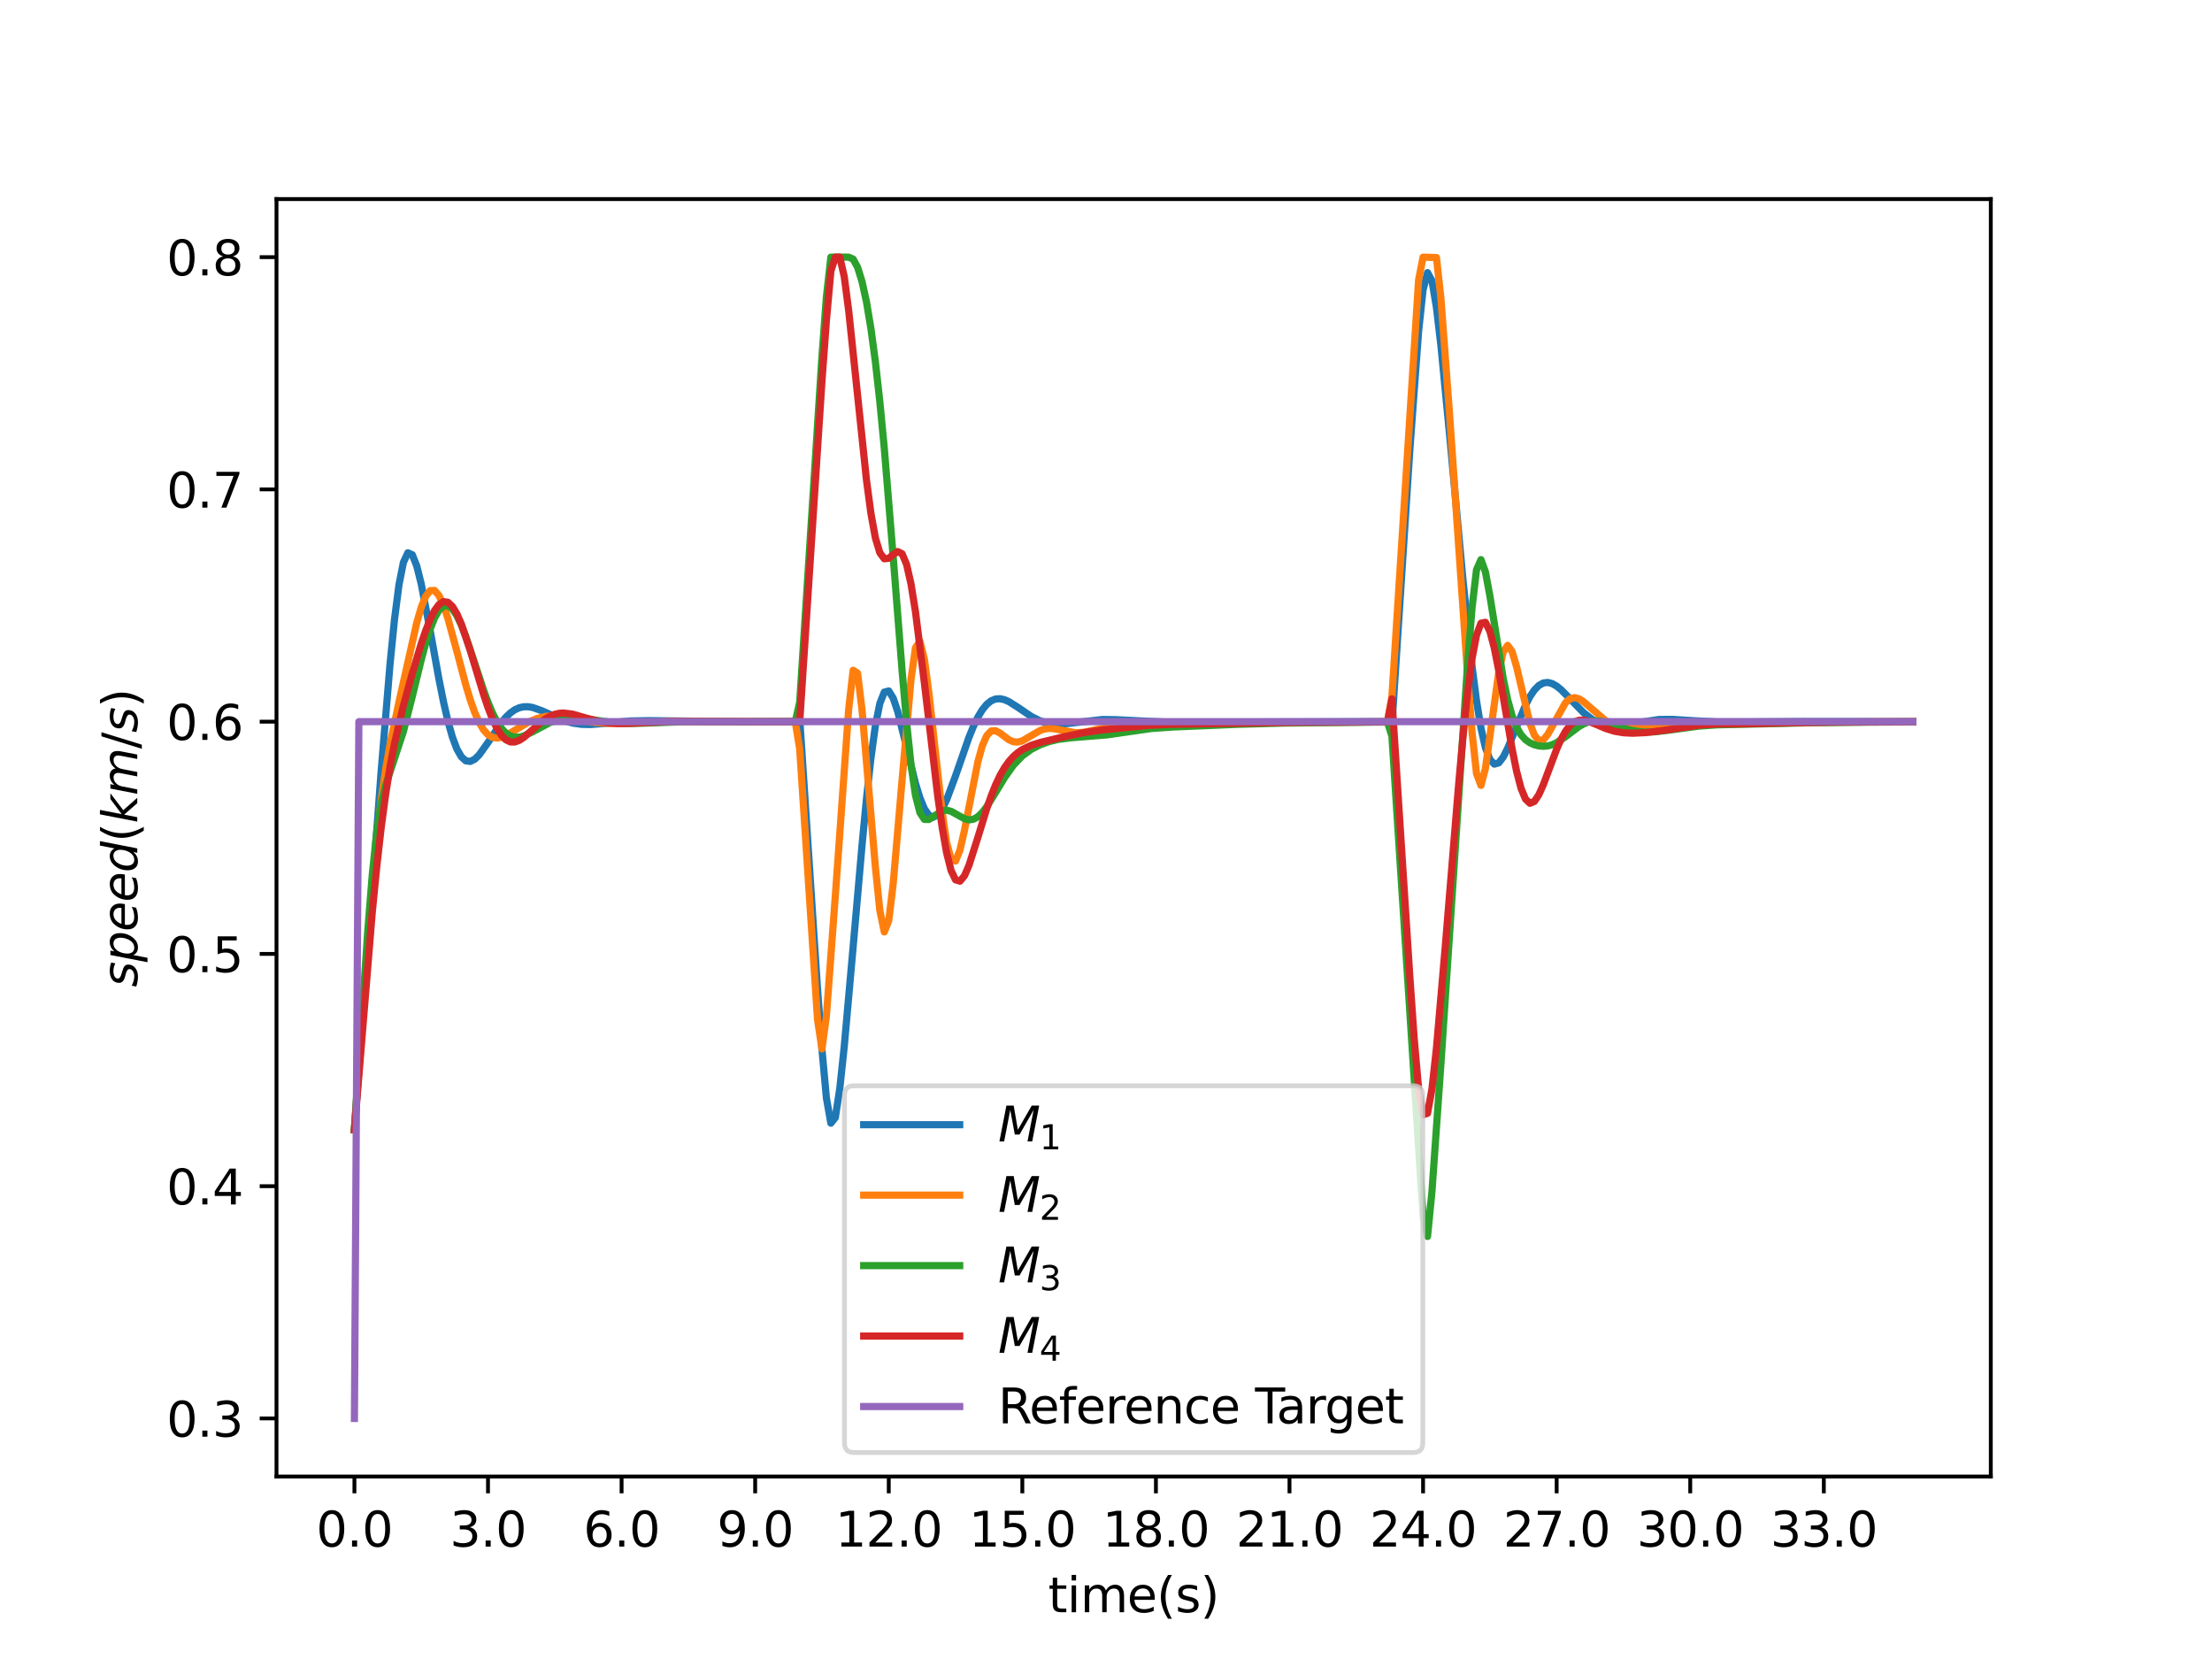 <?xml version="1.0" encoding="utf-8" standalone="no"?>
<!DOCTYPE svg PUBLIC "-//W3C//DTD SVG 1.1//EN"
  "http://www.w3.org/Graphics/SVG/1.1/DTD/svg11.dtd">
<svg xmlns:xlink="http://www.w3.org/1999/xlink" width="460.8pt" height="345.6pt" viewBox="0 0 460.8 345.6" xmlns="http://www.w3.org/2000/svg" version="1.1">
 <defs>
  <style type="text/css">*{stroke-linejoin: round; stroke-linecap: butt}</style>
 </defs>
 <g id="figure_1">
  <g id="patch_1">
   <path d="M 0 345.6 
L 460.8 345.6 
L 460.8 0 
L 0 0 
z
" style="fill: #ffffff"/>
  </g>
  <g id="axes_1">
   <g id="patch_2">
    <path d="M 57.6 307.584 
L 414.72 307.584 
L 414.72 41.472 
L 57.6 41.472 
z
" style="fill: #ffffff"/>
   </g>
   <g id="matplotlib.axis_1">
    <g id="xtick_1">
     <g id="line2d_1">
      <defs>
       <path id="m718c795838" d="M 0 0 
L 0 3.5 
" style="stroke: #000000; stroke-width: 0.8"/>
      </defs>
      <g>
       <use xlink:href="#m718c795838" x="73.833" y="307.584" style="stroke: #000000; stroke-width: 0.8"/>
      </g>
     </g>
     <g id="text_1">
      <!-- 0.0 -->
      <g transform="translate(65.881 322.182)scale(0.1 -0.1)">
       <defs>
        <path id="DejaVuSans-30" d="M 2034 4250 
Q 1547 4250 1301 3770 
Q 1056 3291 1056 2328 
Q 1056 1369 1301 889 
Q 1547 409 2034 409 
Q 2525 409 2770 889 
Q 3016 1369 3016 2328 
Q 3016 3291 2770 3770 
Q 2525 4250 2034 4250 
z
M 2034 4750 
Q 2819 4750 3233 4129 
Q 3647 3509 3647 2328 
Q 3647 1150 3233 529 
Q 2819 -91 2034 -91 
Q 1250 -91 836 529 
Q 422 1150 422 2328 
Q 422 3509 836 4129 
Q 1250 4750 2034 4750 
z
" transform="scale(0.016)"/>
        <path id="DejaVuSans-2e" d="M 684 794 
L 1344 794 
L 1344 0 
L 684 0 
L 684 794 
z
" transform="scale(0.016)"/>
       </defs>
       <use xlink:href="#DejaVuSans-30"/>
       <use xlink:href="#DejaVuSans-2e" x="63.623"/>
       <use xlink:href="#DejaVuSans-30" x="95.41"/>
      </g>
     </g>
    </g>
    <g id="xtick_2">
     <g id="line2d_2">
      <g>
       <use xlink:href="#m718c795838" x="101.66" y="307.584" style="stroke: #000000; stroke-width: 0.8"/>
      </g>
     </g>
     <g id="text_2">
      <!-- 3.0 -->
      <g transform="translate(93.709 322.182)scale(0.1 -0.1)">
       <defs>
        <path id="DejaVuSans-33" d="M 2597 2516 
Q 3050 2419 3304 2112 
Q 3559 1806 3559 1356 
Q 3559 666 3084 287 
Q 2609 -91 1734 -91 
Q 1441 -91 1130 -33 
Q 819 25 488 141 
L 488 750 
Q 750 597 1062 519 
Q 1375 441 1716 441 
Q 2309 441 2620 675 
Q 2931 909 2931 1356 
Q 2931 1769 2642 2001 
Q 2353 2234 1838 2234 
L 1294 2234 
L 1294 2753 
L 1863 2753 
Q 2328 2753 2575 2939 
Q 2822 3125 2822 3475 
Q 2822 3834 2567 4026 
Q 2313 4219 1838 4219 
Q 1578 4219 1281 4162 
Q 984 4106 628 3988 
L 628 4550 
Q 988 4650 1302 4700 
Q 1616 4750 1894 4750 
Q 2613 4750 3031 4423 
Q 3450 4097 3450 3541 
Q 3450 3153 3228 2886 
Q 3006 2619 2597 2516 
z
" transform="scale(0.016)"/>
       </defs>
       <use xlink:href="#DejaVuSans-33"/>
       <use xlink:href="#DejaVuSans-2e" x="63.623"/>
       <use xlink:href="#DejaVuSans-30" x="95.41"/>
      </g>
     </g>
    </g>
    <g id="xtick_3">
     <g id="line2d_3">
      <g>
       <use xlink:href="#m718c795838" x="129.488" y="307.584" style="stroke: #000000; stroke-width: 0.8"/>
      </g>
     </g>
     <g id="text_3">
      <!-- 6.0 -->
      <g transform="translate(121.536 322.182)scale(0.1 -0.1)">
       <defs>
        <path id="DejaVuSans-36" d="M 2113 2584 
Q 1688 2584 1439 2293 
Q 1191 2003 1191 1497 
Q 1191 994 1439 701 
Q 1688 409 2113 409 
Q 2538 409 2786 701 
Q 3034 994 3034 1497 
Q 3034 2003 2786 2293 
Q 2538 2584 2113 2584 
z
M 3366 4563 
L 3366 3988 
Q 3128 4100 2886 4159 
Q 2644 4219 2406 4219 
Q 1781 4219 1451 3797 
Q 1122 3375 1075 2522 
Q 1259 2794 1537 2939 
Q 1816 3084 2150 3084 
Q 2853 3084 3261 2657 
Q 3669 2231 3669 1497 
Q 3669 778 3244 343 
Q 2819 -91 2113 -91 
Q 1303 -91 875 529 
Q 447 1150 447 2328 
Q 447 3434 972 4092 
Q 1497 4750 2381 4750 
Q 2619 4750 2861 4703 
Q 3103 4656 3366 4563 
z
" transform="scale(0.016)"/>
       </defs>
       <use xlink:href="#DejaVuSans-36"/>
       <use xlink:href="#DejaVuSans-2e" x="63.623"/>
       <use xlink:href="#DejaVuSans-30" x="95.41"/>
      </g>
     </g>
    </g>
    <g id="xtick_4">
     <g id="line2d_4">
      <g>
       <use xlink:href="#m718c795838" x="157.315" y="307.584" style="stroke: #000000; stroke-width: 0.8"/>
      </g>
     </g>
     <g id="text_4">
      <!-- 9.0 -->
      <g transform="translate(149.364 322.182)scale(0.1 -0.1)">
       <defs>
        <path id="DejaVuSans-39" d="M 703 97 
L 703 672 
Q 941 559 1184 500 
Q 1428 441 1663 441 
Q 2288 441 2617 861 
Q 2947 1281 2994 2138 
Q 2813 1869 2534 1725 
Q 2256 1581 1919 1581 
Q 1219 1581 811 2004 
Q 403 2428 403 3163 
Q 403 3881 828 4315 
Q 1253 4750 1959 4750 
Q 2769 4750 3195 4129 
Q 3622 3509 3622 2328 
Q 3622 1225 3098 567 
Q 2575 -91 1691 -91 
Q 1453 -91 1209 -44 
Q 966 3 703 97 
z
M 1959 2075 
Q 2384 2075 2632 2365 
Q 2881 2656 2881 3163 
Q 2881 3666 2632 3958 
Q 2384 4250 1959 4250 
Q 1534 4250 1286 3958 
Q 1038 3666 1038 3163 
Q 1038 2656 1286 2365 
Q 1534 2075 1959 2075 
z
" transform="scale(0.016)"/>
       </defs>
       <use xlink:href="#DejaVuSans-39"/>
       <use xlink:href="#DejaVuSans-2e" x="63.623"/>
       <use xlink:href="#DejaVuSans-30" x="95.41"/>
      </g>
     </g>
    </g>
    <g id="xtick_5">
     <g id="line2d_5">
      <g>
       <use xlink:href="#m718c795838" x="185.143" y="307.584" style="stroke: #000000; stroke-width: 0.8"/>
      </g>
     </g>
     <g id="text_5">
      <!-- 12.0 -->
      <g transform="translate(174.01 322.182)scale(0.1 -0.1)">
       <defs>
        <path id="DejaVuSans-31" d="M 794 531 
L 1825 531 
L 1825 4091 
L 703 3866 
L 703 4441 
L 1819 4666 
L 2450 4666 
L 2450 531 
L 3481 531 
L 3481 0 
L 794 0 
L 794 531 
z
" transform="scale(0.016)"/>
        <path id="DejaVuSans-32" d="M 1228 531 
L 3431 531 
L 3431 0 
L 469 0 
L 469 531 
Q 828 903 1448 1529 
Q 2069 2156 2228 2338 
Q 2531 2678 2651 2914 
Q 2772 3150 2772 3378 
Q 2772 3750 2511 3984 
Q 2250 4219 1831 4219 
Q 1534 4219 1204 4116 
Q 875 4013 500 3803 
L 500 4441 
Q 881 4594 1212 4672 
Q 1544 4750 1819 4750 
Q 2544 4750 2975 4387 
Q 3406 4025 3406 3419 
Q 3406 3131 3298 2873 
Q 3191 2616 2906 2266 
Q 2828 2175 2409 1742 
Q 1991 1309 1228 531 
z
" transform="scale(0.016)"/>
       </defs>
       <use xlink:href="#DejaVuSans-31"/>
       <use xlink:href="#DejaVuSans-32" x="63.623"/>
       <use xlink:href="#DejaVuSans-2e" x="127.246"/>
       <use xlink:href="#DejaVuSans-30" x="159.033"/>
      </g>
     </g>
    </g>
    <g id="xtick_6">
     <g id="line2d_6">
      <g>
       <use xlink:href="#m718c795838" x="212.97" y="307.584" style="stroke: #000000; stroke-width: 0.8"/>
      </g>
     </g>
     <g id="text_6">
      <!-- 15.0 -->
      <g transform="translate(201.838 322.182)scale(0.1 -0.1)">
       <defs>
        <path id="DejaVuSans-35" d="M 691 4666 
L 3169 4666 
L 3169 4134 
L 1269 4134 
L 1269 2991 
Q 1406 3038 1543 3061 
Q 1681 3084 1819 3084 
Q 2600 3084 3056 2656 
Q 3513 2228 3513 1497 
Q 3513 744 3044 326 
Q 2575 -91 1722 -91 
Q 1428 -91 1123 -41 
Q 819 9 494 109 
L 494 744 
Q 775 591 1075 516 
Q 1375 441 1709 441 
Q 2250 441 2565 725 
Q 2881 1009 2881 1497 
Q 2881 1984 2565 2268 
Q 2250 2553 1709 2553 
Q 1456 2553 1204 2497 
Q 953 2441 691 2322 
L 691 4666 
z
" transform="scale(0.016)"/>
       </defs>
       <use xlink:href="#DejaVuSans-31"/>
       <use xlink:href="#DejaVuSans-35" x="63.623"/>
       <use xlink:href="#DejaVuSans-2e" x="127.246"/>
       <use xlink:href="#DejaVuSans-30" x="159.033"/>
      </g>
     </g>
    </g>
    <g id="xtick_7">
     <g id="line2d_7">
      <g>
       <use xlink:href="#m718c795838" x="240.798" y="307.584" style="stroke: #000000; stroke-width: 0.8"/>
      </g>
     </g>
     <g id="text_7">
      <!-- 18.0 -->
      <g transform="translate(229.665 322.182)scale(0.1 -0.1)">
       <defs>
        <path id="DejaVuSans-38" d="M 2034 2216 
Q 1584 2216 1326 1975 
Q 1069 1734 1069 1313 
Q 1069 891 1326 650 
Q 1584 409 2034 409 
Q 2484 409 2743 651 
Q 3003 894 3003 1313 
Q 3003 1734 2745 1975 
Q 2488 2216 2034 2216 
z
M 1403 2484 
Q 997 2584 770 2862 
Q 544 3141 544 3541 
Q 544 4100 942 4425 
Q 1341 4750 2034 4750 
Q 2731 4750 3128 4425 
Q 3525 4100 3525 3541 
Q 3525 3141 3298 2862 
Q 3072 2584 2669 2484 
Q 3125 2378 3379 2068 
Q 3634 1759 3634 1313 
Q 3634 634 3220 271 
Q 2806 -91 2034 -91 
Q 1263 -91 848 271 
Q 434 634 434 1313 
Q 434 1759 690 2068 
Q 947 2378 1403 2484 
z
M 1172 3481 
Q 1172 3119 1398 2916 
Q 1625 2713 2034 2713 
Q 2441 2713 2670 2916 
Q 2900 3119 2900 3481 
Q 2900 3844 2670 4047 
Q 2441 4250 2034 4250 
Q 1625 4250 1398 4047 
Q 1172 3844 1172 3481 
z
" transform="scale(0.016)"/>
       </defs>
       <use xlink:href="#DejaVuSans-31"/>
       <use xlink:href="#DejaVuSans-38" x="63.623"/>
       <use xlink:href="#DejaVuSans-2e" x="127.246"/>
       <use xlink:href="#DejaVuSans-30" x="159.033"/>
      </g>
     </g>
    </g>
    <g id="xtick_8">
     <g id="line2d_8">
      <g>
       <use xlink:href="#m718c795838" x="268.625" y="307.584" style="stroke: #000000; stroke-width: 0.8"/>
      </g>
     </g>
     <g id="text_8">
      <!-- 21.0 -->
      <g transform="translate(257.493 322.182)scale(0.1 -0.1)">
       <use xlink:href="#DejaVuSans-32"/>
       <use xlink:href="#DejaVuSans-31" x="63.623"/>
       <use xlink:href="#DejaVuSans-2e" x="127.246"/>
       <use xlink:href="#DejaVuSans-30" x="159.033"/>
      </g>
     </g>
    </g>
    <g id="xtick_9">
     <g id="line2d_9">
      <g>
       <use xlink:href="#m718c795838" x="296.453" y="307.584" style="stroke: #000000; stroke-width: 0.8"/>
      </g>
     </g>
     <g id="text_9">
      <!-- 24.0 -->
      <g transform="translate(285.32 322.182)scale(0.1 -0.1)">
       <defs>
        <path id="DejaVuSans-34" d="M 2419 4116 
L 825 1625 
L 2419 1625 
L 2419 4116 
z
M 2253 4666 
L 3047 4666 
L 3047 1625 
L 3713 1625 
L 3713 1100 
L 3047 1100 
L 3047 0 
L 2419 0 
L 2419 1100 
L 313 1100 
L 313 1709 
L 2253 4666 
z
" transform="scale(0.016)"/>
       </defs>
       <use xlink:href="#DejaVuSans-32"/>
       <use xlink:href="#DejaVuSans-34" x="63.623"/>
       <use xlink:href="#DejaVuSans-2e" x="127.246"/>
       <use xlink:href="#DejaVuSans-30" x="159.033"/>
      </g>
     </g>
    </g>
    <g id="xtick_10">
     <g id="line2d_10">
      <g>
       <use xlink:href="#m718c795838" x="324.281" y="307.584" style="stroke: #000000; stroke-width: 0.8"/>
      </g>
     </g>
     <g id="text_10">
      <!-- 27.0 -->
      <g transform="translate(313.148 322.182)scale(0.1 -0.1)">
       <defs>
        <path id="DejaVuSans-37" d="M 525 4666 
L 3525 4666 
L 3525 4397 
L 1831 0 
L 1172 0 
L 2766 4134 
L 525 4134 
L 525 4666 
z
" transform="scale(0.016)"/>
       </defs>
       <use xlink:href="#DejaVuSans-32"/>
       <use xlink:href="#DejaVuSans-37" x="63.623"/>
       <use xlink:href="#DejaVuSans-2e" x="127.246"/>
       <use xlink:href="#DejaVuSans-30" x="159.033"/>
      </g>
     </g>
    </g>
    <g id="xtick_11">
     <g id="line2d_11">
      <g>
       <use xlink:href="#m718c795838" x="352.108" y="307.584" style="stroke: #000000; stroke-width: 0.8"/>
      </g>
     </g>
     <g id="text_11">
      <!-- 30.0 -->
      <g transform="translate(340.975 322.182)scale(0.1 -0.1)">
       <use xlink:href="#DejaVuSans-33"/>
       <use xlink:href="#DejaVuSans-30" x="63.623"/>
       <use xlink:href="#DejaVuSans-2e" x="127.246"/>
       <use xlink:href="#DejaVuSans-30" x="159.033"/>
      </g>
     </g>
    </g>
    <g id="xtick_12">
     <g id="line2d_12">
      <g>
       <use xlink:href="#m718c795838" x="379.936" y="307.584" style="stroke: #000000; stroke-width: 0.8"/>
      </g>
     </g>
     <g id="text_12">
      <!-- 33.0 -->
      <g transform="translate(368.803 322.182)scale(0.1 -0.1)">
       <use xlink:href="#DejaVuSans-33"/>
       <use xlink:href="#DejaVuSans-33" x="63.623"/>
       <use xlink:href="#DejaVuSans-2e" x="127.246"/>
       <use xlink:href="#DejaVuSans-30" x="159.033"/>
      </g>
     </g>
    </g>
    <g id="text_13">
     <!-- time(s) -->
     <g transform="translate(218.358 335.861)scale(0.1 -0.1)">
      <defs>
       <path id="DejaVuSans-74" d="M 1172 4494 
L 1172 3500 
L 2356 3500 
L 2356 3053 
L 1172 3053 
L 1172 1153 
Q 1172 725 1289 603 
Q 1406 481 1766 481 
L 2356 481 
L 2356 0 
L 1766 0 
Q 1100 0 847 248 
Q 594 497 594 1153 
L 594 3053 
L 172 3053 
L 172 3500 
L 594 3500 
L 594 4494 
L 1172 4494 
z
" transform="scale(0.016)"/>
       <path id="DejaVuSans-69" d="M 603 3500 
L 1178 3500 
L 1178 0 
L 603 0 
L 603 3500 
z
M 603 4863 
L 1178 4863 
L 1178 4134 
L 603 4134 
L 603 4863 
z
" transform="scale(0.016)"/>
       <path id="DejaVuSans-6d" d="M 3328 2828 
Q 3544 3216 3844 3400 
Q 4144 3584 4550 3584 
Q 5097 3584 5394 3201 
Q 5691 2819 5691 2113 
L 5691 0 
L 5113 0 
L 5113 2094 
Q 5113 2597 4934 2840 
Q 4756 3084 4391 3084 
Q 3944 3084 3684 2787 
Q 3425 2491 3425 1978 
L 3425 0 
L 2847 0 
L 2847 2094 
Q 2847 2600 2669 2842 
Q 2491 3084 2119 3084 
Q 1678 3084 1418 2786 
Q 1159 2488 1159 1978 
L 1159 0 
L 581 0 
L 581 3500 
L 1159 3500 
L 1159 2956 
Q 1356 3278 1631 3431 
Q 1906 3584 2284 3584 
Q 2666 3584 2933 3390 
Q 3200 3197 3328 2828 
z
" transform="scale(0.016)"/>
       <path id="DejaVuSans-65" d="M 3597 1894 
L 3597 1613 
L 953 1613 
Q 991 1019 1311 708 
Q 1631 397 2203 397 
Q 2534 397 2845 478 
Q 3156 559 3463 722 
L 3463 178 
Q 3153 47 2828 -22 
Q 2503 -91 2169 -91 
Q 1331 -91 842 396 
Q 353 884 353 1716 
Q 353 2575 817 3079 
Q 1281 3584 2069 3584 
Q 2775 3584 3186 3129 
Q 3597 2675 3597 1894 
z
M 3022 2063 
Q 3016 2534 2758 2815 
Q 2500 3097 2075 3097 
Q 1594 3097 1305 2825 
Q 1016 2553 972 2059 
L 3022 2063 
z
" transform="scale(0.016)"/>
       <path id="DejaVuSans-28" d="M 1984 4856 
Q 1566 4138 1362 3434 
Q 1159 2731 1159 2009 
Q 1159 1288 1364 580 
Q 1569 -128 1984 -844 
L 1484 -844 
Q 1016 -109 783 600 
Q 550 1309 550 2009 
Q 550 2706 781 3412 
Q 1013 4119 1484 4856 
L 1984 4856 
z
" transform="scale(0.016)"/>
       <path id="DejaVuSans-73" d="M 2834 3397 
L 2834 2853 
Q 2591 2978 2328 3040 
Q 2066 3103 1784 3103 
Q 1356 3103 1142 2972 
Q 928 2841 928 2578 
Q 928 2378 1081 2264 
Q 1234 2150 1697 2047 
L 1894 2003 
Q 2506 1872 2764 1633 
Q 3022 1394 3022 966 
Q 3022 478 2636 193 
Q 2250 -91 1575 -91 
Q 1294 -91 989 -36 
Q 684 19 347 128 
L 347 722 
Q 666 556 975 473 
Q 1284 391 1588 391 
Q 1994 391 2212 530 
Q 2431 669 2431 922 
Q 2431 1156 2273 1281 
Q 2116 1406 1581 1522 
L 1381 1569 
Q 847 1681 609 1914 
Q 372 2147 372 2553 
Q 372 3047 722 3315 
Q 1072 3584 1716 3584 
Q 2034 3584 2315 3537 
Q 2597 3491 2834 3397 
z
" transform="scale(0.016)"/>
       <path id="DejaVuSans-29" d="M 513 4856 
L 1013 4856 
Q 1481 4119 1714 3412 
Q 1947 2706 1947 2009 
Q 1947 1309 1714 600 
Q 1481 -109 1013 -844 
L 513 -844 
Q 928 -128 1133 580 
Q 1338 1288 1338 2009 
Q 1338 2731 1133 3434 
Q 928 4138 513 4856 
z
" transform="scale(0.016)"/>
      </defs>
      <use xlink:href="#DejaVuSans-74"/>
      <use xlink:href="#DejaVuSans-69" x="39.209"/>
      <use xlink:href="#DejaVuSans-6d" x="66.992"/>
      <use xlink:href="#DejaVuSans-65" x="164.404"/>
      <use xlink:href="#DejaVuSans-28" x="225.928"/>
      <use xlink:href="#DejaVuSans-73" x="264.941"/>
      <use xlink:href="#DejaVuSans-29" x="317.041"/>
     </g>
    </g>
   </g>
   <g id="matplotlib.axis_2">
    <g id="ytick_1">
     <g id="line2d_13">
      <defs>
       <path id="mc5afe7b46d" d="M 0 0 
L -3.5 0 
" style="stroke: #000000; stroke-width: 0.8"/>
      </defs>
      <g>
       <use xlink:href="#mc5afe7b46d" x="57.6" y="295.488" style="stroke: #000000; stroke-width: 0.8"/>
      </g>
     </g>
     <g id="text_14">
      <!-- 0.3 -->
      <g transform="translate(34.697 299.287)scale(0.1 -0.1)">
       <use xlink:href="#DejaVuSans-30"/>
       <use xlink:href="#DejaVuSans-2e" x="63.623"/>
       <use xlink:href="#DejaVuSans-33" x="95.41"/>
      </g>
     </g>
    </g>
    <g id="ytick_2">
     <g id="line2d_14">
      <g>
       <use xlink:href="#mc5afe7b46d" x="57.6" y="247.104" style="stroke: #000000; stroke-width: 0.8"/>
      </g>
     </g>
     <g id="text_15">
      <!-- 0.4 -->
      <g transform="translate(34.697 250.903)scale(0.1 -0.1)">
       <use xlink:href="#DejaVuSans-30"/>
       <use xlink:href="#DejaVuSans-2e" x="63.623"/>
       <use xlink:href="#DejaVuSans-34" x="95.41"/>
      </g>
     </g>
    </g>
    <g id="ytick_3">
     <g id="line2d_15">
      <g>
       <use xlink:href="#mc5afe7b46d" x="57.6" y="198.72" style="stroke: #000000; stroke-width: 0.8"/>
      </g>
     </g>
     <g id="text_16">
      <!-- 0.5 -->
      <g transform="translate(34.697 202.519)scale(0.1 -0.1)">
       <use xlink:href="#DejaVuSans-30"/>
       <use xlink:href="#DejaVuSans-2e" x="63.623"/>
       <use xlink:href="#DejaVuSans-35" x="95.41"/>
      </g>
     </g>
    </g>
    <g id="ytick_4">
     <g id="line2d_16">
      <g>
       <use xlink:href="#mc5afe7b46d" x="57.6" y="150.336" style="stroke: #000000; stroke-width: 0.8"/>
      </g>
     </g>
     <g id="text_17">
      <!-- 0.6 -->
      <g transform="translate(34.697 154.135)scale(0.1 -0.1)">
       <use xlink:href="#DejaVuSans-30"/>
       <use xlink:href="#DejaVuSans-2e" x="63.623"/>
       <use xlink:href="#DejaVuSans-36" x="95.41"/>
      </g>
     </g>
    </g>
    <g id="ytick_5">
     <g id="line2d_17">
      <g>
       <use xlink:href="#mc5afe7b46d" x="57.6" y="101.952" style="stroke: #000000; stroke-width: 0.8"/>
      </g>
     </g>
     <g id="text_18">
      <!-- 0.7 -->
      <g transform="translate(34.697 105.751)scale(0.1 -0.1)">
       <use xlink:href="#DejaVuSans-30"/>
       <use xlink:href="#DejaVuSans-2e" x="63.623"/>
       <use xlink:href="#DejaVuSans-37" x="95.41"/>
      </g>
     </g>
    </g>
    <g id="ytick_6">
     <g id="line2d_18">
      <g>
       <use xlink:href="#mc5afe7b46d" x="57.6" y="53.568" style="stroke: #000000; stroke-width: 0.8"/>
      </g>
     </g>
     <g id="text_19">
      <!-- 0.8 -->
      <g transform="translate(34.697 57.367)scale(0.1 -0.1)">
       <use xlink:href="#DejaVuSans-30"/>
       <use xlink:href="#DejaVuSans-2e" x="63.623"/>
       <use xlink:href="#DejaVuSans-38" x="95.41"/>
      </g>
     </g>
    </g>
    <g id="text_20">
     <!-- $speed (km/s)$ -->
     <g transform="translate(28.597 205.628)rotate(-90)scale(0.1 -0.1)">
      <defs>
       <path id="DejaVuSans-Oblique-73" d="M 3200 3397 
L 3091 2853 
Q 2863 2978 2609 3040 
Q 2356 3103 2088 3103 
Q 1634 3103 1373 2948 
Q 1113 2794 1113 2528 
Q 1113 2219 1719 2053 
Q 1766 2041 1788 2034 
L 1972 1978 
Q 2547 1819 2739 1644 
Q 2931 1469 2931 1166 
Q 2931 609 2489 259 
Q 2047 -91 1331 -91 
Q 1053 -91 747 -37 
Q 441 16 72 128 
L 184 722 
Q 500 559 806 475 
Q 1113 391 1394 391 
Q 1816 391 2080 572 
Q 2344 753 2344 1031 
Q 2344 1331 1650 1516 
L 1591 1531 
L 1394 1581 
Q 956 1697 753 1886 
Q 550 2075 550 2369 
Q 550 2928 970 3256 
Q 1391 3584 2113 3584 
Q 2397 3584 2667 3537 
Q 2938 3491 3200 3397 
z
" transform="scale(0.016)"/>
       <path id="DejaVuSans-Oblique-70" d="M 3175 2156 
Q 3175 2616 2975 2859 
Q 2775 3103 2400 3103 
Q 2144 3103 1911 2972 
Q 1678 2841 1497 2591 
Q 1319 2344 1212 1994 
Q 1106 1644 1106 1300 
Q 1106 863 1306 627 
Q 1506 391 1875 391 
Q 2147 391 2380 519 
Q 2613 647 2778 891 
Q 2956 1147 3065 1494 
Q 3175 1841 3175 2156 
z
M 1394 2969 
Q 1625 3272 1939 3428 
Q 2253 3584 2638 3584 
Q 3175 3584 3472 3232 
Q 3769 2881 3769 2247 
Q 3769 1728 3584 1258 
Q 3400 788 3053 416 
Q 2822 169 2531 39 
Q 2241 -91 1919 -91 
Q 1547 -91 1294 64 
Q 1041 219 916 525 
L 556 -1331 
L -19 -1331 
L 922 3500 
L 1497 3500 
L 1394 2969 
z
" transform="scale(0.016)"/>
       <path id="DejaVuSans-Oblique-65" d="M 3078 2063 
Q 3088 2113 3092 2166 
Q 3097 2219 3097 2272 
Q 3097 2653 2873 2875 
Q 2650 3097 2266 3097 
Q 1838 3097 1509 2826 
Q 1181 2556 1013 2059 
L 3078 2063 
z
M 3578 1613 
L 903 1613 
Q 884 1494 878 1425 
Q 872 1356 872 1306 
Q 872 872 1139 634 
Q 1406 397 1894 397 
Q 2269 397 2603 481 
Q 2938 566 3225 728 
L 3116 159 
Q 2806 34 2476 -28 
Q 2147 -91 1806 -91 
Q 1078 -91 686 257 
Q 294 606 294 1247 
Q 294 1794 489 2264 
Q 684 2734 1063 3103 
Q 1306 3334 1642 3459 
Q 1978 3584 2356 3584 
Q 2950 3584 3301 3228 
Q 3653 2872 3653 2272 
Q 3653 2128 3634 1964 
Q 3616 1800 3578 1613 
z
" transform="scale(0.016)"/>
       <path id="DejaVuSans-Oblique-64" d="M 2675 525 
Q 2444 222 2128 65 
Q 1813 -91 1428 -91 
Q 903 -91 598 267 
Q 294 625 294 1247 
Q 294 1766 478 2236 
Q 663 2706 1013 3078 
Q 1244 3325 1534 3454 
Q 1825 3584 2144 3584 
Q 2481 3584 2739 3421 
Q 2997 3259 3138 2956 
L 3513 4863 
L 4091 4863 
L 3144 0 
L 2566 0 
L 2675 525 
z
M 891 1350 
Q 891 897 1095 644 
Q 1300 391 1663 391 
Q 1931 391 2161 520 
Q 2391 650 2566 903 
Q 2750 1166 2856 1509 
Q 2963 1853 2963 2188 
Q 2963 2622 2758 2865 
Q 2553 3109 2194 3109 
Q 1922 3109 1687 2981 
Q 1453 2853 1288 2613 
Q 1106 2353 998 2009 
Q 891 1666 891 1350 
z
" transform="scale(0.016)"/>
       <path id="DejaVuSans-Oblique-6b" d="M 1172 4863 
L 1747 4863 
L 1197 2028 
L 3169 3500 
L 3916 3500 
L 1716 1825 
L 3322 0 
L 2625 0 
L 1131 1709 
L 800 0 
L 225 0 
L 1172 4863 
z
" transform="scale(0.016)"/>
       <path id="DejaVuSans-Oblique-6d" d="M 5747 2113 
L 5338 0 
L 4763 0 
L 5166 2094 
Q 5191 2228 5203 2325 
Q 5216 2422 5216 2491 
Q 5216 2772 5059 2928 
Q 4903 3084 4622 3084 
Q 4203 3084 3875 2770 
Q 3547 2456 3450 1953 
L 3066 0 
L 2491 0 
L 2900 2094 
Q 2925 2209 2937 2307 
Q 2950 2406 2950 2484 
Q 2950 2769 2794 2926 
Q 2638 3084 2363 3084 
Q 1938 3084 1609 2770 
Q 1281 2456 1184 1953 
L 800 0 
L 225 0 
L 909 3500 
L 1484 3500 
L 1375 2956 
Q 1609 3263 1923 3423 
Q 2238 3584 2597 3584 
Q 2978 3584 3223 3384 
Q 3469 3184 3519 2828 
Q 3781 3197 4126 3390 
Q 4472 3584 4856 3584 
Q 5306 3584 5551 3325 
Q 5797 3066 5797 2591 
Q 5797 2488 5784 2364 
Q 5772 2241 5747 2113 
z
" transform="scale(0.016)"/>
       <path id="DejaVuSans-2f" d="M 1625 4666 
L 2156 4666 
L 531 -594 
L 0 -594 
L 1625 4666 
z
" transform="scale(0.016)"/>
      </defs>
      <use xlink:href="#DejaVuSans-Oblique-73" transform="translate(0 0.016)"/>
      <use xlink:href="#DejaVuSans-Oblique-70" transform="translate(52.1 0.016)"/>
      <use xlink:href="#DejaVuSans-Oblique-65" transform="translate(115.576 0.016)"/>
      <use xlink:href="#DejaVuSans-Oblique-65" transform="translate(177.1 0.016)"/>
      <use xlink:href="#DejaVuSans-Oblique-64" transform="translate(238.623 0.016)"/>
      <use xlink:href="#DejaVuSans-28" transform="translate(302.1 0.016)"/>
      <use xlink:href="#DejaVuSans-Oblique-6b" transform="translate(341.113 0.016)"/>
      <use xlink:href="#DejaVuSans-Oblique-6d" transform="translate(399.023 0.016)"/>
      <use xlink:href="#DejaVuSans-2f" transform="translate(496.436 0.016)"/>
      <use xlink:href="#DejaVuSans-Oblique-73" transform="translate(530.127 0.016)"/>
      <use xlink:href="#DejaVuSans-29" transform="translate(582.227 0.016)"/>
     </g>
    </g>
   </g>
   <g id="line2d_19">
    <path d="M 73.833 235.364 
L 76.615 198.237 
L 79.398 160.693 
L 81.253 138.302 
L 82.181 129.045 
L 83.109 121.837 
L 84.036 117.158 
L 84.964 115.154 
L 85.891 115.57 
L 86.819 117.91 
L 87.746 121.628 
L 89.602 131.312 
L 91.457 141.561 
L 92.384 146.199 
L 93.312 150.237 
L 94.24 153.533 
L 95.167 156.008 
L 96.095 157.644 
L 97.022 158.485 
L 97.95 158.62 
L 98.878 158.17 
L 99.805 157.271 
L 101.66 154.677 
L 104.443 150.537 
L 105.371 149.427 
L 106.298 148.532 
L 107.226 147.87 
L 108.153 147.442 
L 109.081 147.235 
L 110.009 147.223 
L 110.936 147.374 
L 112.791 148.023 
L 117.429 150.094 
L 119.284 150.626 
L 121.14 150.893 
L 122.995 150.931 
L 125.777 150.716 
L 131.343 150.187 
L 135.053 150.119 
L 153.605 150.34 
L 165.664 150.334 
L 166.591 149.642 
L 170.302 205.981 
L 171.229 218.598 
L 172.157 228.756 
L 173.084 233.976 
L 174.012 232.816 
L 174.939 226.79 
L 175.867 218.045 
L 177.722 197.268 
L 179.577 176.076 
L 180.505 166.387 
L 181.433 157.916 
L 182.36 151.164 
L 183.288 146.534 
L 184.215 144.179 
L 185.143 143.94 
L 186.07 145.433 
L 186.998 148.185 
L 188.853 155.651 
L 190.708 163.185 
L 191.636 166.215 
L 192.564 168.466 
L 193.491 169.817 
L 194.419 170.231 
L 195.346 169.754 
L 196.274 168.495 
L 197.201 166.605 
L 199.057 161.627 
L 201.839 153.629 
L 202.767 151.353 
L 203.695 149.42 
L 204.622 147.875 
L 205.55 146.735 
L 206.477 145.991 
L 207.405 145.614 
L 208.332 145.557 
L 209.26 145.763 
L 210.188 146.172 
L 212.043 147.351 
L 214.826 149.242 
L 216.681 150.171 
L 218.536 150.7 
L 220.391 150.855 
L 222.246 150.738 
L 229.667 149.883 
L 232.45 149.92 
L 243.581 150.471 
L 288.105 150.336 
L 289.032 150.337 
L 289.96 151.153 
L 293.67 94.077 
L 295.525 68.961 
L 296.453 60.351 
L 297.381 56.794 
L 298.308 58.504 
L 299.236 64.042 
L 300.163 71.911 
L 302.018 91.007 
L 304.801 121.198 
L 306.656 138.81 
L 307.584 145.971 
L 308.512 151.672 
L 309.439 155.754 
L 310.367 158.209 
L 311.294 159.18 
L 312.222 158.915 
L 313.15 157.71 
L 314.077 155.86 
L 317.787 146.88 
L 318.715 145.11 
L 319.643 143.736 
L 320.57 142.791 
L 321.498 142.276 
L 322.425 142.162 
L 323.353 142.402 
L 324.281 142.932 
L 325.208 143.683 
L 327.063 145.568 
L 329.846 148.432 
L 331.701 149.874 
L 332.629 150.393 
L 333.556 150.772 
L 334.484 151.02 
L 336.339 151.176 
L 338.194 151.007 
L 345.615 149.879 
L 348.398 149.859 
L 353.036 150.15 
L 357.674 150.389 
L 363.239 150.396 
L 375.298 150.313 
L 398.487 150.334 
L 398.487 150.334 
" clip-path="url(#p876f2ff6b3)" style="fill: none; stroke: #1f77b4; stroke-width: 1.5; stroke-linecap: square"/>
   </g>
   <g id="line2d_20">
    <path d="M 73.833 235.364 
L 75.688 208.177 
L 77.543 184.406 
L 78.471 174.731 
L 79.398 166.766 
L 80.326 160.347 
L 81.253 155.091 
L 83.109 146.258 
L 86.819 129.726 
L 87.746 126.525 
L 88.674 124.232 
L 89.602 123.036 
L 90.529 123.003 
L 91.457 124.076 
L 92.384 126.1 
L 93.312 128.861 
L 95.167 135.655 
L 97.022 142.646 
L 97.95 145.738 
L 98.878 148.378 
L 99.805 150.487 
L 100.733 152.04 
L 101.66 153.059 
L 102.588 153.603 
L 103.515 153.753 
L 104.443 153.6 
L 105.371 153.231 
L 107.226 152.152 
L 110.009 150.477 
L 111.864 149.676 
L 113.719 149.233 
L 115.574 149.133 
L 117.429 149.303 
L 121.14 150.018 
L 123.922 150.487 
L 126.705 150.7 
L 129.488 150.676 
L 140.619 150.274 
L 165.664 150.334 
L 166.591 156.026 
L 170.302 212.35 
L 171.229 218.514 
L 172.157 211.63 
L 174.012 186.656 
L 176.795 147.757 
L 177.722 139.631 
L 178.65 140.237 
L 179.577 147.877 
L 181.433 169.701 
L 182.36 180.644 
L 183.288 189.675 
L 184.215 194.138 
L 185.143 191.789 
L 186.07 184.077 
L 187.926 162.453 
L 189.781 141.524 
L 190.708 134.942 
L 191.636 133.589 
L 192.564 137.33 
L 193.491 144.252 
L 196.274 169.279 
L 197.201 175.492 
L 198.129 178.994 
L 199.057 179.374 
L 199.984 177.07 
L 200.912 172.996 
L 203.695 158.758 
L 204.622 155.396 
L 205.55 153.252 
L 206.477 152.275 
L 207.405 152.216 
L 208.332 152.726 
L 210.188 154.118 
L 211.115 154.524 
L 212.043 154.593 
L 212.97 154.339 
L 214.826 153.247 
L 216.681 152.173 
L 217.608 151.863 
L 218.536 151.743 
L 219.463 151.791 
L 224.101 152.652 
L 225.957 152.53 
L 228.739 151.911 
L 231.522 151.37 
L 234.305 151.175 
L 250.074 150.79 
L 264.915 150.503 
L 289.032 150.374 
L 289.96 145.136 
L 295.525 58.272 
L 296.453 53.568 
L 299.236 53.647 
L 300.163 62.072 
L 302.018 86.96 
L 305.729 140.724 
L 306.656 152.545 
L 307.584 161.148 
L 308.512 163.611 
L 309.439 160.079 
L 312.222 140.003 
L 313.15 135.806 
L 314.077 134.441 
L 315.005 135.739 
L 315.932 138.899 
L 318.715 150.697 
L 319.643 153.15 
L 320.57 154.272 
L 321.498 154.123 
L 322.425 152.995 
L 326.136 146.361 
L 327.063 145.571 
L 327.991 145.326 
L 328.918 145.56 
L 329.846 146.152 
L 334.484 150.129 
L 335.412 150.596 
L 336.339 150.916 
L 338.194 151.214 
L 340.977 151.228 
L 345.615 150.973 
L 353.036 150.461 
L 357.674 150.479 
L 365.094 150.54 
L 391.067 150.364 
L 398.487 150.35 
L 398.487 150.35 
" clip-path="url(#p876f2ff6b3)" style="fill: none; stroke: #ff7f0e; stroke-width: 1.5; stroke-linecap: square"/>
   </g>
   <g id="line2d_21">
    <path d="M 73.833 235.364 
L 76.615 193.907 
L 77.543 182.323 
L 78.471 173.403 
L 79.398 167.442 
L 80.326 163.631 
L 84.036 152.376 
L 85.891 145.064 
L 87.746 137.47 
L 88.674 134.037 
L 89.602 131.077 
L 90.529 128.731 
L 91.457 127.102 
L 92.384 126.248 
L 93.312 126.182 
L 94.24 126.87 
L 95.167 128.236 
L 96.095 130.179 
L 97.022 132.57 
L 98.878 138.132 
L 100.733 143.778 
L 101.66 146.308 
L 102.588 148.513 
L 103.515 150.329 
L 104.443 151.728 
L 105.371 152.713 
L 106.298 153.313 
L 107.226 153.573 
L 108.153 153.555 
L 109.081 153.32 
L 110.936 152.451 
L 114.646 150.477 
L 116.502 149.844 
L 118.357 149.544 
L 120.212 149.535 
L 122.995 149.865 
L 127.633 150.535 
L 130.415 150.706 
L 134.126 150.65 
L 143.402 150.315 
L 155.46 150.378 
L 165.664 150.343 
L 166.591 146.284 
L 171.229 74.289 
L 172.157 61.843 
L 173.084 53.568 
L 176.795 53.568 
L 177.722 53.974 
L 178.65 55.678 
L 179.577 58.654 
L 180.505 62.904 
L 181.433 68.463 
L 182.36 75.385 
L 183.288 83.711 
L 184.215 93.405 
L 186.07 116.04 
L 187.926 139.749 
L 188.853 150.419 
L 189.781 159.298 
L 190.708 165.657 
L 191.636 169.286 
L 192.564 170.695 
L 193.491 170.719 
L 196.274 168.906 
L 197.201 168.775 
L 198.129 169.007 
L 200.912 170.559 
L 201.839 170.792 
L 202.767 170.672 
L 203.695 170.158 
L 204.622 169.267 
L 205.55 168.061 
L 207.405 165.081 
L 209.26 162.005 
L 211.115 159.399 
L 212.97 157.458 
L 214.826 156.099 
L 216.681 155.153 
L 218.536 154.488 
L 220.391 154.041 
L 223.174 153.69 
L 230.594 153.089 
L 239.87 151.759 
L 244.508 151.441 
L 257.494 150.9 
L 267.698 150.625 
L 286.25 150.431 
L 289.032 150.415 
L 289.96 153.348 
L 296.453 253.357 
L 297.381 257.57 
L 298.308 248.155 
L 300.163 221.723 
L 305.729 138.242 
L 306.656 126.589 
L 307.584 118.692 
L 308.512 116.58 
L 309.439 119.135 
L 310.367 124.11 
L 313.15 141.346 
L 314.077 145.772 
L 315.005 149.127 
L 315.932 151.492 
L 316.86 153.071 
L 317.787 154.091 
L 318.715 154.743 
L 319.643 155.154 
L 320.57 155.39 
L 321.498 155.471 
L 322.425 155.391 
L 323.353 155.138 
L 324.281 154.714 
L 326.136 153.464 
L 328.918 151.364 
L 329.846 150.829 
L 330.774 150.444 
L 331.701 150.222 
L 332.629 150.161 
L 333.556 150.243 
L 335.412 150.718 
L 339.122 151.967 
L 340.977 152.357 
L 342.832 152.506 
L 344.687 152.451 
L 347.47 152.132 
L 353.963 151.256 
L 357.674 150.998 
L 364.167 150.861 
L 377.153 150.562 
L 389.211 150.434 
L 398.487 150.389 
L 398.487 150.389 
" clip-path="url(#p876f2ff6b3)" style="fill: none; stroke: #2ca02c; stroke-width: 1.5; stroke-linecap: square"/>
   </g>
   <g id="line2d_22">
    <path d="M 73.833 235.364 
L 77.543 190.111 
L 78.471 180.675 
L 79.398 172.475 
L 80.326 165.525 
L 81.253 159.724 
L 82.181 154.872 
L 84.036 147.004 
L 85.891 140.261 
L 87.746 134.114 
L 88.674 131.391 
L 89.602 129.04 
L 90.529 127.181 
L 91.457 125.92 
L 92.384 125.336 
L 93.312 125.472 
L 94.24 126.328 
L 95.167 127.856 
L 96.095 129.97 
L 97.95 135.459 
L 100.733 144.654 
L 101.66 147.397 
L 102.588 149.779 
L 103.515 151.716 
L 104.443 153.16 
L 105.371 154.097 
L 106.298 154.552 
L 107.226 154.575 
L 108.153 154.243 
L 109.081 153.645 
L 110.936 152.02 
L 112.791 150.374 
L 113.719 149.698 
L 114.646 149.168 
L 115.574 148.801 
L 116.502 148.594 
L 117.429 148.536 
L 119.284 148.77 
L 122.067 149.568 
L 124.85 150.315 
L 126.705 150.612 
L 128.56 150.735 
L 131.343 150.687 
L 140.619 150.269 
L 148.039 150.32 
L 159.17 150.356 
L 165.664 150.333 
L 166.591 150.442 
L 171.229 79.383 
L 172.157 66.756 
L 173.084 56.479 
L 174.012 53.568 
L 174.939 53.568 
L 175.867 57.598 
L 176.795 64.693 
L 180.505 100.01 
L 181.433 106.962 
L 182.36 112.07 
L 183.288 115.151 
L 184.215 116.402 
L 185.143 116.305 
L 186.07 115.518 
L 186.998 114.896 
L 187.926 115.366 
L 188.853 117.561 
L 189.781 121.654 
L 190.708 127.425 
L 192.564 142.234 
L 195.346 165.83 
L 196.274 172.402 
L 197.201 177.675 
L 198.129 181.349 
L 199.057 183.285 
L 199.984 183.561 
L 200.912 182.447 
L 201.839 180.316 
L 203.695 174.498 
L 205.55 168.472 
L 206.477 165.812 
L 207.405 163.492 
L 208.332 161.53 
L 209.26 159.914 
L 210.188 158.611 
L 211.115 157.579 
L 212.043 156.771 
L 212.97 156.141 
L 214.826 155.259 
L 216.681 154.671 
L 221.319 153.555 
L 225.957 152.583 
L 229.667 152.054 
L 238.943 151.131 
L 243.581 150.897 
L 270.481 150.48 
L 289.032 150.381 
L 289.96 145.582 
L 293.67 203.099 
L 294.598 216.319 
L 295.525 226.86 
L 296.453 232.24 
L 297.381 231.923 
L 298.308 226.797 
L 299.236 218.37 
L 301.091 197.017 
L 303.874 163.277 
L 304.801 153.112 
L 305.729 144.231 
L 306.656 137.157 
L 307.584 132.302 
L 308.512 129.823 
L 309.439 129.639 
L 310.367 131.498 
L 311.294 135.018 
L 312.222 139.728 
L 315.005 156.045 
L 315.932 160.665 
L 316.86 164.218 
L 317.787 166.463 
L 318.715 167.336 
L 319.643 166.951 
L 320.57 165.559 
L 321.498 163.474 
L 324.281 156.065 
L 325.208 153.982 
L 326.136 152.322 
L 327.063 151.128 
L 327.991 150.386 
L 328.918 150.04 
L 329.846 150.012 
L 330.774 150.211 
L 332.629 150.958 
L 334.484 151.753 
L 336.339 152.333 
L 338.194 152.646 
L 340.049 152.741 
L 342.832 152.619 
L 346.543 152.158 
L 353.963 151.066 
L 357.674 150.836 
L 364.167 150.776 
L 372.515 150.595 
L 382.718 150.432 
L 398.487 150.37 
L 398.487 150.37 
" clip-path="url(#p876f2ff6b3)" style="fill: none; stroke: #d62728; stroke-width: 1.5; stroke-linecap: square"/>
   </g>
   <g id="line2d_23">
    <path d="M 73.833 295.488 
L 74.76 150.336 
L 398.487 150.336 
L 398.487 150.336 
" clip-path="url(#p876f2ff6b3)" style="fill: none; stroke: #9467bd; stroke-width: 1.5; stroke-linecap: square"/>
   </g>
   <g id="patch_3">
    <path d="M 57.6 307.584 
L 57.6 41.472 
" style="fill: none; stroke: #000000; stroke-width: 0.8; stroke-linejoin: miter; stroke-linecap: square"/>
   </g>
   <g id="patch_4">
    <path d="M 414.72 307.584 
L 414.72 41.472 
" style="fill: none; stroke: #000000; stroke-width: 0.8; stroke-linejoin: miter; stroke-linecap: square"/>
   </g>
   <g id="patch_5">
    <path d="M 57.6 307.584 
L 414.72 307.584 
" style="fill: none; stroke: #000000; stroke-width: 0.8; stroke-linejoin: miter; stroke-linecap: square"/>
   </g>
   <g id="patch_6">
    <path d="M 57.6 41.472 
L 414.72 41.472 
" style="fill: none; stroke: #000000; stroke-width: 0.8; stroke-linejoin: miter; stroke-linecap: square"/>
   </g>
   <g id="legend_1">
    <g id="patch_7">
     <path d="M 177.923 302.584 
L 294.397 302.584 
Q 296.397 302.584 296.397 300.584 
L 296.397 228.193 
Q 296.397 226.193 294.397 226.193 
L 177.923 226.193 
Q 175.923 226.193 175.923 228.193 
L 175.923 300.584 
Q 175.923 302.584 177.923 302.584 
z
" style="fill: #ffffff; opacity: 0.8; stroke: #cccccc; stroke-linejoin: miter"/>
    </g>
    <g id="line2d_24">
     <path d="M 179.923 234.292 
L 189.923 234.292 
L 199.923 234.292 
" style="fill: none; stroke: #1f77b4; stroke-width: 1.5; stroke-linecap: square"/>
    </g>
    <g id="text_21">
     <!-- $M_1$ -->
     <g transform="translate(207.923 237.792)scale(0.1 -0.1)">
      <defs>
       <path id="DejaVuSans-Oblique-4d" d="M 1081 4666 
L 2028 4666 
L 2572 1522 
L 4378 4666 
L 5350 4666 
L 4441 0 
L 3828 0 
L 4622 4091 
L 2791 897 
L 2175 897 
L 1581 4103 
L 788 0 
L 172 0 
L 1081 4666 
z
" transform="scale(0.016)"/>
      </defs>
      <use xlink:href="#DejaVuSans-Oblique-4d" transform="translate(0 0.094)"/>
      <use xlink:href="#DejaVuSans-31" transform="translate(86.279 -16.312)scale(0.7)"/>
     </g>
    </g>
    <g id="line2d_25">
     <path d="M 179.923 248.97 
L 189.923 248.97 
L 199.923 248.97 
" style="fill: none; stroke: #ff7f0e; stroke-width: 1.5; stroke-linecap: square"/>
    </g>
    <g id="text_22">
     <!-- $M_2$ -->
     <g transform="translate(207.923 252.47)scale(0.1 -0.1)">
      <use xlink:href="#DejaVuSans-Oblique-4d" transform="translate(0 0.094)"/>
      <use xlink:href="#DejaVuSans-32" transform="translate(86.279 -16.312)scale(0.7)"/>
     </g>
    </g>
    <g id="line2d_26">
     <path d="M 179.923 263.648 
L 189.923 263.648 
L 199.923 263.648 
" style="fill: none; stroke: #2ca02c; stroke-width: 1.5; stroke-linecap: square"/>
    </g>
    <g id="text_23">
     <!-- $M_3$ -->
     <g transform="translate(207.923 267.148)scale(0.1 -0.1)">
      <use xlink:href="#DejaVuSans-Oblique-4d" transform="translate(0 0.094)"/>
      <use xlink:href="#DejaVuSans-33" transform="translate(86.279 -16.312)scale(0.7)"/>
     </g>
    </g>
    <g id="line2d_27">
     <path d="M 179.923 278.326 
L 189.923 278.326 
L 199.923 278.326 
" style="fill: none; stroke: #d62728; stroke-width: 1.5; stroke-linecap: square"/>
    </g>
    <g id="text_24">
     <!-- $M_4$ -->
     <g transform="translate(207.923 281.826)scale(0.1 -0.1)">
      <use xlink:href="#DejaVuSans-Oblique-4d" transform="translate(0 0.094)"/>
      <use xlink:href="#DejaVuSans-34" transform="translate(86.279 -16.312)scale(0.7)"/>
     </g>
    </g>
    <g id="line2d_28">
     <path d="M 179.923 293.004 
L 189.923 293.004 
L 199.923 293.004 
" style="fill: none; stroke: #9467bd; stroke-width: 1.5; stroke-linecap: square"/>
    </g>
    <g id="text_25">
     <!-- Reference Target -->
     <g transform="translate(207.923 296.504)scale(0.1 -0.1)">
      <defs>
       <path id="DejaVuSans-52" d="M 2841 2188 
Q 3044 2119 3236 1894 
Q 3428 1669 3622 1275 
L 4263 0 
L 3584 0 
L 2988 1197 
Q 2756 1666 2539 1819 
Q 2322 1972 1947 1972 
L 1259 1972 
L 1259 0 
L 628 0 
L 628 4666 
L 2053 4666 
Q 2853 4666 3247 4331 
Q 3641 3997 3641 3322 
Q 3641 2881 3436 2590 
Q 3231 2300 2841 2188 
z
M 1259 4147 
L 1259 2491 
L 2053 2491 
Q 2509 2491 2742 2702 
Q 2975 2913 2975 3322 
Q 2975 3731 2742 3939 
Q 2509 4147 2053 4147 
L 1259 4147 
z
" transform="scale(0.016)"/>
       <path id="DejaVuSans-66" d="M 2375 4863 
L 2375 4384 
L 1825 4384 
Q 1516 4384 1395 4259 
Q 1275 4134 1275 3809 
L 1275 3500 
L 2222 3500 
L 2222 3053 
L 1275 3053 
L 1275 0 
L 697 0 
L 697 3053 
L 147 3053 
L 147 3500 
L 697 3500 
L 697 3744 
Q 697 4328 969 4595 
Q 1241 4863 1831 4863 
L 2375 4863 
z
" transform="scale(0.016)"/>
       <path id="DejaVuSans-72" d="M 2631 2963 
Q 2534 3019 2420 3045 
Q 2306 3072 2169 3072 
Q 1681 3072 1420 2755 
Q 1159 2438 1159 1844 
L 1159 0 
L 581 0 
L 581 3500 
L 1159 3500 
L 1159 2956 
Q 1341 3275 1631 3429 
Q 1922 3584 2338 3584 
Q 2397 3584 2469 3576 
Q 2541 3569 2628 3553 
L 2631 2963 
z
" transform="scale(0.016)"/>
       <path id="DejaVuSans-6e" d="M 3513 2113 
L 3513 0 
L 2938 0 
L 2938 2094 
Q 2938 2591 2744 2837 
Q 2550 3084 2163 3084 
Q 1697 3084 1428 2787 
Q 1159 2491 1159 1978 
L 1159 0 
L 581 0 
L 581 3500 
L 1159 3500 
L 1159 2956 
Q 1366 3272 1645 3428 
Q 1925 3584 2291 3584 
Q 2894 3584 3203 3211 
Q 3513 2838 3513 2113 
z
" transform="scale(0.016)"/>
       <path id="DejaVuSans-63" d="M 3122 3366 
L 3122 2828 
Q 2878 2963 2633 3030 
Q 2388 3097 2138 3097 
Q 1578 3097 1268 2742 
Q 959 2388 959 1747 
Q 959 1106 1268 751 
Q 1578 397 2138 397 
Q 2388 397 2633 464 
Q 2878 531 3122 666 
L 3122 134 
Q 2881 22 2623 -34 
Q 2366 -91 2075 -91 
Q 1284 -91 818 406 
Q 353 903 353 1747 
Q 353 2603 823 3093 
Q 1294 3584 2113 3584 
Q 2378 3584 2631 3529 
Q 2884 3475 3122 3366 
z
" transform="scale(0.016)"/>
       <path id="DejaVuSans-20" transform="scale(0.016)"/>
       <path id="DejaVuSans-54" d="M -19 4666 
L 3928 4666 
L 3928 4134 
L 2272 4134 
L 2272 0 
L 1638 0 
L 1638 4134 
L -19 4134 
L -19 4666 
z
" transform="scale(0.016)"/>
       <path id="DejaVuSans-61" d="M 2194 1759 
Q 1497 1759 1228 1600 
Q 959 1441 959 1056 
Q 959 750 1161 570 
Q 1363 391 1709 391 
Q 2188 391 2477 730 
Q 2766 1069 2766 1631 
L 2766 1759 
L 2194 1759 
z
M 3341 1997 
L 3341 0 
L 2766 0 
L 2766 531 
Q 2569 213 2275 61 
Q 1981 -91 1556 -91 
Q 1019 -91 701 211 
Q 384 513 384 1019 
Q 384 1609 779 1909 
Q 1175 2209 1959 2209 
L 2766 2209 
L 2766 2266 
Q 2766 2663 2505 2880 
Q 2244 3097 1772 3097 
Q 1472 3097 1187 3025 
Q 903 2953 641 2809 
L 641 3341 
Q 956 3463 1253 3523 
Q 1550 3584 1831 3584 
Q 2591 3584 2966 3190 
Q 3341 2797 3341 1997 
z
" transform="scale(0.016)"/>
       <path id="DejaVuSans-67" d="M 2906 1791 
Q 2906 2416 2648 2759 
Q 2391 3103 1925 3103 
Q 1463 3103 1205 2759 
Q 947 2416 947 1791 
Q 947 1169 1205 825 
Q 1463 481 1925 481 
Q 2391 481 2648 825 
Q 2906 1169 2906 1791 
z
M 3481 434 
Q 3481 -459 3084 -895 
Q 2688 -1331 1869 -1331 
Q 1566 -1331 1297 -1286 
Q 1028 -1241 775 -1147 
L 775 -588 
Q 1028 -725 1275 -790 
Q 1522 -856 1778 -856 
Q 2344 -856 2625 -561 
Q 2906 -266 2906 331 
L 2906 616 
Q 2728 306 2450 153 
Q 2172 0 1784 0 
Q 1141 0 747 490 
Q 353 981 353 1791 
Q 353 2603 747 3093 
Q 1141 3584 1784 3584 
Q 2172 3584 2450 3431 
Q 2728 3278 2906 2969 
L 2906 3500 
L 3481 3500 
L 3481 434 
z
" transform="scale(0.016)"/>
      </defs>
      <use xlink:href="#DejaVuSans-52"/>
      <use xlink:href="#DejaVuSans-65" x="64.982"/>
      <use xlink:href="#DejaVuSans-66" x="126.506"/>
      <use xlink:href="#DejaVuSans-65" x="161.711"/>
      <use xlink:href="#DejaVuSans-72" x="223.234"/>
      <use xlink:href="#DejaVuSans-65" x="262.098"/>
      <use xlink:href="#DejaVuSans-6e" x="323.621"/>
      <use xlink:href="#DejaVuSans-63" x="387"/>
      <use xlink:href="#DejaVuSans-65" x="441.98"/>
      <use xlink:href="#DejaVuSans-20" x="503.504"/>
      <use xlink:href="#DejaVuSans-54" x="535.291"/>
      <use xlink:href="#DejaVuSans-61" x="579.875"/>
      <use xlink:href="#DejaVuSans-72" x="641.154"/>
      <use xlink:href="#DejaVuSans-67" x="680.518"/>
      <use xlink:href="#DejaVuSans-65" x="743.994"/>
      <use xlink:href="#DejaVuSans-74" x="805.518"/>
     </g>
    </g>
   </g>
  </g>
 </g>
 <defs>
  <clipPath id="p876f2ff6b3">
   <rect x="57.6" y="41.472" width="357.12" height="266.112"/>
  </clipPath>
 </defs>
</svg>
